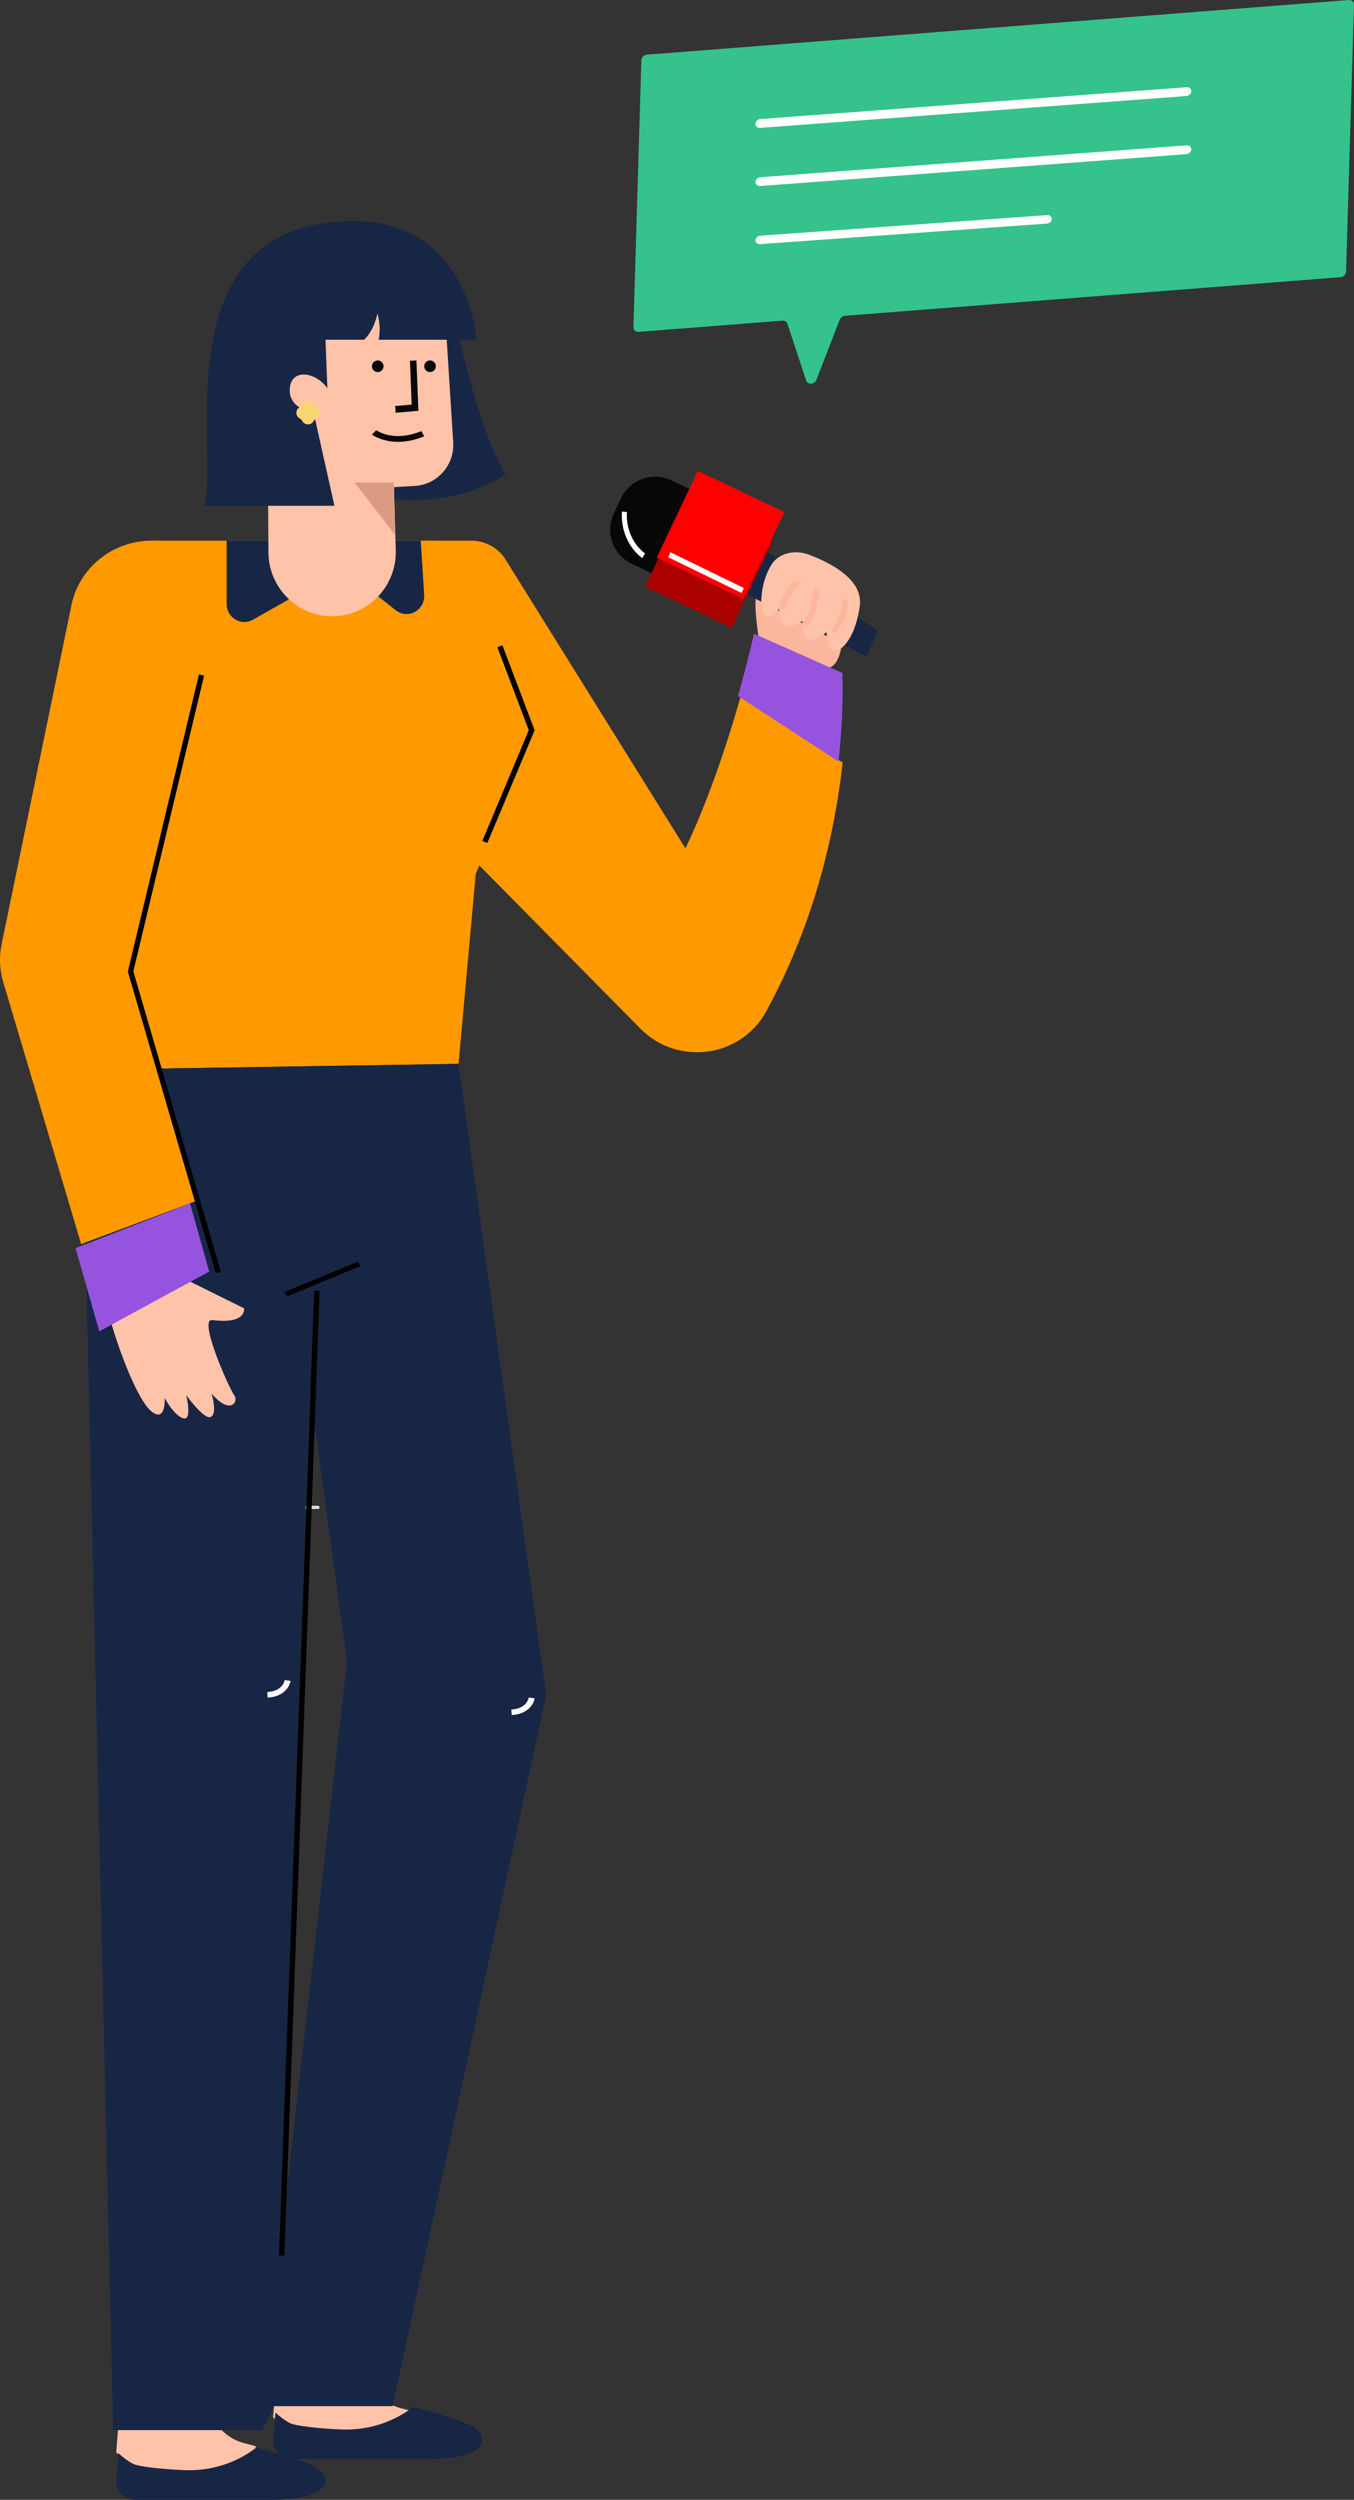 <?xml version="1.0" encoding="UTF-8" standalone="no"?>
<svg
   xmlns:dc="http://purl.org/dc/elements/1.1/"
   xmlns:cc="http://creativecommons.org/ns#"
   xmlns:rdf="http://www.w3.org/1999/02/22-rdf-syntax-ns#"
   xmlns:svg="http://www.w3.org/2000/svg"
   xmlns="http://www.w3.org/2000/svg"
   xmlns:sodipodi="http://sodipodi.sourceforge.net/DTD/sodipodi-0.dtd"
   xmlns:inkscape="http://www.inkscape.org/namespaces/inkscape"
   width="233"
   height="430"
   viewBox="0 0 233 430"
   version="1.1"
   id="svg271"
   sodipodi:docname="bgda.svg"
   inkscape:version="0.92.3 (2405546, 2018-03-11)">
  <rect x="0" y="0" width="233" height="430" fill="#333333" stroke="none"/>
  <sodipodi:namedview
     pagecolor="#ffffff"
     bordercolor="#666666"
     borderopacity="1"
     objecttolerance="10"
     gridtolerance="10"
     guidetolerance="10"
     inkscape:pageopacity="0"
     inkscape:pageshadow="2"
     inkscape:window-width="1920"
     inkscape:window-height="1001"
     id="namedview273"
     showgrid="false"
     fit-margin-top="0"
     fit-margin-left="0"
     fit-margin-right="0"
     fit-margin-bottom="0"
     inkscape:zoom="0.99267935"
     inkscape:cx="-81.032018"
     inkscape:cy="343.05874"
     inkscape:window-x="-9"
     inkscape:window-y="-9"
     inkscape:window-maximized="1"
     inkscape:current-layer="events" />
  <!-- Generator: Sketch 51.1 (57501) - http://www.bohemiancoding.com/sketch -->
  <title
     id="title2">notitle</title>
  <desc
     id="desc4">Created with Sketch.</desc>
  <defs
     id="defs8">
    <polygon
       id="path-1"
       points="0.013,8.952 0.013,0.994 34.715,0.994 34.715,8.952 " />
    <polygon
       id="path-3"
       points="0.048,227 0.048,0.192 53.941,0.192 53.941,227 " />
  </defs>
  <g
     id="Page-1"
     style="fill:none;fill-rule:evenodd;stroke:none;stroke-width:1"
     transform="translate(-255,-190)">
    <g
       id="events"
       transform="translate(0,-140)">
      <path
         style="fill:#dddddd"
         inkscape:connector-curvature="0"
         id="Fill-103"
         d="m 282.001,487.3 c 2.098,35.103 3.396,70.216 3.429,105.398 0,0.402 0.571,0.402 0.57,0 -0.033,-35.183 -1.332,-70.295 -3.43,-105.398 -0.023,-0.399 -0.593,-0.402 -0.569,0" />
      <path
         style="fill:#dddddd"
         inkscape:connector-curvature="0"
         id="Fill-107"
         d="m 286.003,466.303 c 0.797,6.796 1.549,13.597 2.349,20.395 0.047,0.401 0.693,0.406 0.646,0 -0.799,-6.797 -1.55,-13.599 -2.349,-20.395 -0.048,-0.401 -0.694,-0.406 -0.646,0" />
      <path
         style="fill:#dddddd"
         inkscape:connector-curvature="0"
         id="Fill-109"
         d="m 286.31,465.672 c 4.129,0.046 8.256,0.089 12.381,-0.106 0.411,-0.02 0.413,-0.585 0,-0.566 -4.125,0.195 -8.253,0.152 -12.381,0.107 -0.413,-0.005 -0.413,0.561 0,0.565" />
      <path
         style="fill:#dddddd"
         inkscape:connector-curvature="0"
         id="Fill-111"
         d="m 298.55,465.3 c -0.192,6.8 -0.358,13.6 -0.55,20.399 -0.012,0.402 0.438,0.4 0.45,0 0.192,-6.799 0.358,-13.599 0.55,-20.399 0.012,-0.4 -0.438,-0.399 -0.45,0" />
      <path
         style="fill:#dddddd"
         inkscape:connector-curvature="0"
         id="Fill-113"
         d="m 281.001,451.31 c 0.367,5.919 1.598,13.199 7.622,15.666 0.376,0.154 0.539,-0.47 0.168,-0.622 -5.731,-2.347 -6.817,-9.497 -7.162,-15.044 -0.025,-0.412 -0.654,-0.415 -0.628,0" />
      <path
         style="fill:#dddddd"
         inkscape:connector-curvature="0"
         id="Fill-115"
         d="m 282.016,450.389 c 1.827,5.853 7.4,9.595 9.334,15.392 0.128,0.385 0.763,0.22 0.633,-0.167 -1.935,-5.804 -7.509,-9.549 -9.334,-15.392 -0.122,-0.389 -0.755,-0.223 -0.633,0.167" />
      <path
         style="fill:#dddddd"
         inkscape:connector-curvature="0"
         id="Fill-117"
         d="m 291.737,465.773 c 1.656,-6.178 1.683,-12.358 0.084,-18.546 -0.102,-0.398 -0.828,-0.23 -0.724,0.168 1.574,6.101 1.546,12.121 -0.086,18.21 -0.105,0.397 0.62,0.565 0.727,0.168" />
      <path
         style="fill:#dddddd"
         inkscape:connector-curvature="0"
         id="Fill-119"
         d="m 291.058,447.465 c 3.831,5.44 6.823,11.511 4.413,18.148 -0.142,0.387 0.498,0.554 0.638,0.169 2.46,-6.774 -0.548,-13.054 -4.48,-18.638 -0.238,-0.336 -0.812,-0.019 -0.572,0.322" />
      <path
         style="fill:#dddddd"
         inkscape:connector-curvature="0"
         id="Fill-121"
         d="m 295.596,464.862 c 1.956,-2.839 4.39,-5.284 7.268,-7.286 0.324,-0.226 0.01,-0.748 -0.319,-0.519 -2.966,2.066 -5.477,4.576 -7.493,7.502 -0.223,0.325 0.322,0.625 0.544,0.304" />
      <path
         style="fill:#dddddd"
         inkscape:connector-curvature="0"
         id="Fill-123"
         d="m 302.389,457.283 c -0.361,2.922 -2.329,5.988 -5.187,7.121 -0.357,0.142 -0.201,0.718 0.162,0.573 3.143,-1.246 5.236,-4.475 5.634,-7.694 0.047,-0.378 -0.562,-0.375 -0.608,0" />
      <path
         style="fill:#dddddd"
         inkscape:connector-curvature="0"
         id="Fill-131"
         d="m 296.311,508.566 h 10.377 c 0.415,0 0.415,-0.566 0,-0.566 H 296.311 c -0.414,0 -0.415,0.566 0,0.566" />
      <path
         style="fill:#dddddd"
         inkscape:connector-curvature="0"
         id="Fill-133"
         d="m 298.308,557.566 h 14.383 c 0.411,0 0.412,-0.566 0,-0.566 H 298.308 c -0.41,0 -0.411,0.566 0,0.566" />
      <path
         style="fill:#dddddd"
         inkscape:connector-curvature="0"
         id="Fill-135"
         d="m 301.314,589.565 h 8.371 c 0.419,0 0.42,-0.565 0,-0.565 h -8.371 c -0.419,0 -0.419,0.565 0,0.565" />
      <path
         style="fill:#070707"
         inkscape:connector-curvature="0"
         id="Fill-208"
         d="M 372.191,431 379,416.65 l -8.473,-4.021 c -3.245,-1.54 -7.125,-0.158 -8.664,3.088 l -1.233,2.597 c -1.54,3.246 -0.158,7.125 3.088,8.665 z" />
      <path
         style="fill:#ffffff"
         inkscape:connector-curvature="0"
         id="Fill-210"
         d="m 365.518,426 c -2.364,-1.769 -3.705,-4.835 -3.497,-8 l 0.86,0.07 c -0.185,2.823 1.009,5.557 3.119,7.134 z" />
      <path
         style="fill:#fcb69d"
         inkscape:connector-curvature="0"
         id="Fill-212"
         d="m 399.894,436.036 c 0,0 0.947,8.77 -2.831,8.96 -3.777,0.19 -11.514,-5.244 -11.514,-5.244 0,0 -0.946,-6.238 -0.357,-7.268 0.591,-1.03 8.093,-0.258 8.262,0.858 0.169,1.117 -3.052,2.235 -3.052,2.235 z" />
      <path
         style="fill:#ff9900;fill-opacity:1"
         inkscape:connector-curvature="0"
         id="Fill-214"
         d="m 336.109,423 c 2.526,0 4.855,1.362 6.084,3.562 l 30.748,49.347 c 0,0 4.763,-9.293 9.539,-26.208 L 400,461.164 c -1.267,11.502 -4.632,27.293 -13.182,42.855 -4.366,7.946 -15.246,9.372 -21.622,2.915 L 334.397,475.745 320,423 Z" />
      <path
         style="fill:#ffc3a9"
         inkscape:connector-curvature="0"
         id="Fill-216"
         d="m 325.993,744.765 c -0.572,-0.165 -1.178,-0.318 -1.809,-0.471 -4.942,-1.194 -7.731,-6.485 -5.987,-11.294 h -15.346 c -0.19,2.79 -0.37,5.624 -0.523,8.551 L 302,745.823 c 0.748,0.714 1.663,1.487 2.551,1.954 1.973,1.036 17.422,2.135 19.944,0 1.223,-1.037 1.563,-2.085 1.498,-3.012" />
      <path
         style="fill:#182646"
         inkscape:connector-curvature="0"
         id="Fill-218"
         d="M 335.625,747.024 C 331.971,745.49 326.112,744 326.112,744 c -3.467,2.694 -7.86,4.067 -12.334,3.891 -4.089,-0.161 -7.945,-0.628 -8.861,-1.081 -0.877,-0.435 -1.782,-1.157 -2.521,-1.822 l -0.386,4.748 C 301.867,751.496 303.331,753 305.19,753 h 23.915 c 10.728,-0.08 10.174,-4.441 6.52,-5.976" />
      <path
         style="fill:#ffc3a9"
         inkscape:connector-curvature="0"
         id="Fill-220"
         d="m 298.993,750.765 c -0.572,-0.165 -1.178,-0.318 -1.809,-0.471 -4.943,-1.194 -7.731,-6.485 -5.987,-11.294 h -15.346 c -0.19,2.79 -0.37,5.623 -0.523,8.552 L 275,751.823 c 0.748,0.714 1.662,1.487 2.549,1.953 1.974,1.037 17.422,2.136 19.945,0 1.223,-1.036 1.563,-2.085 1.498,-3.011" />
      <path
         style="fill:#182646"
         inkscape:connector-curvature="0"
         id="Fill-222"
         d="M 308.625,754.024 C 304.971,752.49 299.112,751 299.112,751 c -3.467,2.694 -7.86,4.067 -12.334,3.891 -4.089,-0.161 -7.945,-0.628 -8.861,-1.083 -0.877,-0.434 -1.782,-1.156 -2.521,-1.821 l -0.386,4.748 C 274.867,758.496 276.331,760 278.19,760 h 23.915 c 10.728,-0.082 10.174,-4.441 6.52,-5.976" />
      <path
         style="fill:#ff9900;fill-opacity:1"
         inkscape:connector-curvature="0"
         id="Fill-224"
         d="m 281.425,423 h 48.788 c 2.89,0 5.475,1.811 6.48,4.541 L 347,455.511 l -10.138,24.847 -2.957,32.626 L 269.081,514 268.002,436.785 C 267.862,429.213 273.911,423 281.425,423" />
      <path
         style="fill:#182646"
         inkscape:connector-curvature="0"
         id="Fill-226"
         d="m 327.408,423 0.586,9.293 c 0.163,2.68 -2.816,4.313 -4.887,2.677 l -5.838,-4.611 c -1.959,-1.547 -4.62,-1.755 -6.784,-0.531 l -11.978,6.78 C 296.479,437.756 294,436.246 294,433.865 V 423" />
      <path
         style="fill:#182646"
         inkscape:connector-curvature="0"
         id="Fill-228"
         d="m 303.062,718.005 5.266,-148.849 6.386,46.682 z M 269,514.015 274.47,748 h 25.678 l 2.011,-4.115 h 20.42 L 349,621.518 333.922,513 Z" />
      <path
         style="fill:#ffc3a9"
         inkscape:connector-curvature="0"
         id="Fill-230"
         d="m 286.814,550 10.172,5.039 c 0,0 0.571,2.784 -5.459,2.022 -2.463,-0.311 2.862,11.673 3.753,12.895 0.89,1.223 -0.712,3.466 -3.864,-0.24 0,0 1.106,3.649 -0.248,4.042 -1.147,0.334 -4.124,-3.779 -4.124,-3.779 0,0 1.105,4.509 -0.532,3.978 -1.637,-0.532 -3.18,-3.49 -3.18,-3.49 0,0 0.274,4.236 -2.193,2.376 -2.484,-1.872 -6.386,-11.892 -8.14,-19.679" />
      <path
         style="fill:#ff9900;fill-opacity:1"
         inkscape:connector-curvature="0"
         id="Fill-232"
         d="M 267.211,434.509 C 268.37,427.861 274.235,423 281.098,423 h 1.914 L 290,445.852 277.672,496.75 289.294,536.38 268.967,544 255.555,498.922 c -0.629,-2.109 -0.725,-4.337 -0.28,-6.491 z" />
      <polygon
         style="fill:#9654de;fill-opacity:1"
         points="299,409.722 280.088,420 276,405.691 295.699,398 "
         id="Fill-234"
         transform="translate(-8,139)" />
      <polygon
         style="fill:#000000"
         points="353.996,316.597 348.585,302.319 349.461,302 355,316.615 346.865,336 346,335.652 "
         id="Fill-236"
         transform="translate(-8,139)" />
      <path
         style="fill:#9654de"
         inkscape:connector-curvature="0"
         id="Fill-238"
         d="m 399.952,445.753 c 0.094,2.669 0.127,8.118 -0.661,15.247 L 382,449.722 c 0.93,-3.282 1.857,-6.871 2.753,-10.722 z" />
      <polygon
         style="fill:#182646"
         points="414,299.491 393.739,285 390,292.407 412.129,304 "
         id="Fill-240"
         transform="translate(-8,139)" />
      <path
         style="fill:#ffc3a9"
         inkscape:connector-curvature="0"
         id="Fill-242"
         d="m 387.807,427.047 c 1.196,-1.859 3.899,-2.566 6.375,-1.643 3.73,1.389 9.425,4.286 8.766,8.868 -1.036,7.193 -4.518,8.498 -5.029,7.373 -0.511,-1.126 -0.715,-2.876 -0.715,-2.876 0,0 -2.027,1.543 -3.08,1.272 -1.053,-0.272 -1.049,-3.231 -1.049,-3.231 0,0 -1.651,1.155 -2.806,0.847 -1.155,-0.307 -1.236,-2.971 -1.236,-2.971 0,0 -0.892,1.865 -2.366,1.163 -1.069,-0.509 -0.965,-5.53 1.14,-8.802" />
      <polygon
         style="fill:#aa0000;fill-opacity:1"
         points="388.92,299 396,284.08 381.08,277 374,291.92 "
         id="Fill-244"
         transform="translate(-8,139)" />
      <polygon
         style="fill:#ff0000;fill-opacity:1"
         points="390.92,294 398,279.08 383.08,272 376,286.92 "
         id="Fill-246"
         transform="translate(-8,139)" />
      <polygon
         style="fill:#ffffff"
         points="390.62,293 378,286.858 378.38,286 391,292.141 "
         id="Fill-248"
         transform="translate(-8,139)" />
      <path
         style="fill:#fcb69d"
         inkscape:connector-curvature="0"
         id="Fill-250"
         d="M 390.033,435 389,434.831 c 0.336,-1.922 1.5,-3.607 2.546,-4.791 0.422,-0.038 0.911,-0.05 1.454,-0.033 -1.06,1.055 -2.602,2.897 -2.967,4.993" />
      <path
         style="fill:#fcb69d"
         inkscape:connector-curvature="0"
         id="Fill-252"
         d="M 393,437.297 393.778,438 c 1.526,-1.89 2.045,-4.496 2.222,-6.202 -0.315,-0.274 -0.638,-0.54 -0.965,-0.798 -0.09,1.459 -0.471,4.36 -2.035,6.297" />
      <path
         style="fill:#fcb69d"
         inkscape:connector-curvature="0"
         id="Fill-254"
         d="M 398,438.342 398.797,439 c 1.461,-1.688 2.004,-3.971 2.203,-5.574 -0.343,-0.168 -0.678,-0.309 -1.004,-0.426 -0.155,1.474 -0.618,3.749 -1.996,5.342" />
      <polygon
         style="fill:#000000"
         points="311.942,579 311,578.968 317.058,413 318,413.032 "
         id="Fill-256"
         transform="translate(-8,139)" />
      <path
         style="fill:#ffffff"
         inkscape:connector-curvature="0"
         id="Fill-258"
         d="M 343.053,625 343,624.053 c 2.654,-0.132 2.976,-1.974 2.99,-2.053 L 347,622.129 c -0.134,0.932 -1.132,2.732 -3.947,2.871" />
      <path
         style="fill:#ffffff"
         inkscape:connector-curvature="0"
         id="Fill-260"
         d="M 301.053,622 301,621.052 c 2.654,-0.13 2.976,-1.973 2.99,-2.052 L 305,619.129 c -0.134,0.932 -1.131,2.732 -3.947,2.871" />
      <polygon
         style="fill:#000000"
         points="312.388,414 312,413.214 324.612,408 325,408.786 "
         id="Fill-262"
         transform="translate(-8,139)" />
      <path
         style="fill:#000000"
         inkscape:connector-curvature="0"
         id="Fill-264"
         d="m 292.123,549 c -4.408,-15.204 -15.091,-51.773 -15.091,-51.773 L 277,497.112 l 0.028,-0.117 L 289.233,446 l 0.889,0.211 -12.177,50.878 c 0.656,2.251 10.792,36.952 15.056,51.659 z" />
      <path
         style="fill:#182646"
         inkscape:connector-curvature="0"
         id="Fill-266"
         d="m 333.75,386.59 c 0,0 3.375,17.007 8.25,24.943 0,0 -7.625,5.858 -20.375,4.157 L 315,383 Z" />
      <path
         style="fill:#ffc3a9"
         inkscape:connector-curvature="0"
         id="Fill-268"
         d="m 301.19,424.996 -0.189,-34.993 c -0.046,-8.606 6.69,-15.69 15.21,-15.993 8.011,-0.286 14.858,5.775 15.624,13.83 l 1.151,18.227 c 0.248,3.92 -2.714,7.293 -6.599,7.515 l -3.592,0.206 0.312,10.827 c 0.179,6.254 -4.808,11.415 -11.008,11.386 -6.01,-0.028 -10.876,-4.936 -10.91,-11.004" />
      <polygon
         style="fill:#070707"
         points="331,260.838 333.84,260.594 333.544,253.049 334.662,253 335,261.667 331.091,262 "
         id="Fill-270"
         transform="translate(-8,139)" />
      <path
         style="fill:#070707"
         inkscape:connector-curvature="0"
         id="Fill-272"
         d="m 324.186,405.977 c -3.19,0.214 -5.081,-1.148 -5.186,-1.226 L 319.746,404 c 0.119,0.086 3,2.12 7.757,0.157 L 328,405.048 c -1.418,0.586 -2.696,0.855 -3.814,0.93" />
      <path
         style="fill:#070707"
         inkscape:connector-curvature="0"
         id="Fill-274"
         d="m 319.996,392.977 0.026,0.02 c -0.002,-0.013 -0.013,-0.022 -0.026,-0.02 m 0.143,1.013 c -0.545,0.077 -1.053,-0.304 -1.129,-0.85 -0.078,-0.545 0.303,-1.053 0.849,-1.13 0.547,-0.078 1.054,0.304 1.131,0.85 0.078,0.545 -0.303,1.053 -0.851,1.13" />
      <path
         style="fill:#070707"
         inkscape:connector-curvature="0"
         id="Fill-276"
         d="m 328.997,392.977 0.026,0.02 c -0.002,-0.013 -0.012,-0.021 -0.026,-0.02 m 0.144,1.013 c -0.546,0.078 -1.053,-0.303 -1.131,-0.85 -0.077,-0.545 0.303,-1.052 0.849,-1.13 0.547,-0.078 1.053,0.304 1.131,0.849 0.077,0.547 -0.303,1.054 -0.849,1.131" />
      <polygon
         style="fill:#dd9a83"
         points="331,283 330.754,274 324,274 "
         id="Fill-278"
         transform="translate(-8,139)" />
      <path
         style="fill:#182646"
         inkscape:connector-curvature="0"
         id="Fill-280"
         d="M 320.161,388.437 H 337 c 0,0 -1.491,-23.787 -26.371,-20.035 C 282.977,372.571 293.074,410.625 290,417 h 22.55 l -3.587,-16.067 c 0,0 -4.356,-0.51 -4.099,-4.081 0.255,-3.57 4.516,-2.869 6.47,-0.064 l -0.321,-8.352 h 6.647 c 1.85,-1.802 2.278,-4.511 2.278,-4.511 0,0 0.706,2.021 0.223,4.511" />
      <path
         style="fill:#f9d671"
         inkscape:connector-curvature="0"
         id="Fill-282"
         d="m 308.978,399.579 c 0.103,0.187 0.256,0.341 0.443,0.444 0.773,0.422 0.773,1.532 0,1.954 -0.187,0.103 -0.34,0.257 -0.443,0.444 -0.423,0.773 -1.533,0.773 -1.955,0 -0.103,-0.187 -0.256,-0.341 -0.444,-0.444 -0.772,-0.422 -0.772,-1.532 0,-1.954 0.188,-0.103 0.341,-0.257 0.444,-0.444 0.422,-0.772 1.532,-0.772 1.955,0" />
      <path
         style="fill:#35c28c;fill-opacity:1"
         inkscape:connector-curvature="0"
         id="Fill-396"
         d="m 487.098,330.003 -120.776,9.399 c -0.512,0.04 -0.939,0.466 -0.955,0.953 l -1.366,45.916 c -0.015,0.488 0.39,0.849 0.902,0.81 l 24.733,-1.926 c 0.401,-0.031 0.748,0.184 0.863,0.534 l 3.233,9.774 c 0.255,0.775 1.441,0.691 1.757,-0.124 l 4.018,-10.363 c 0.141,-0.364 0.499,-0.627 0.894,-0.659 l 85.277,-6.637 c 0.513,-0.039 0.94,-0.466 0.955,-0.953 l 1.366,-45.916 c 0.015,-0.486 -0.389,-0.849 -0.902,-0.809" />
      <path
         style="fill:#ffffff"
         inkscape:connector-curvature="0"
         id="Fill-397"
         d="m 459.144,346.52 -73.334,5.478 c -0.461,0.035 -0.823,-0.277 -0.81,-0.696 0.013,-0.419 0.396,-0.786 0.856,-0.821 l 73.334,-5.478 c 0.461,-0.034 0.823,0.277 0.81,0.696 -0.012,0.419 -0.396,0.787 -0.856,0.821" />
      <path
         style="fill:#ffffff"
         inkscape:connector-curvature="0"
         id="Fill-398"
         d="m 459.144,356.52 -73.334,5.478 c -0.461,0.035 -0.823,-0.277 -0.81,-0.696 0.013,-0.419 0.396,-0.786 0.857,-0.821 l 73.334,-5.478 c 0.46,-0.034 0.822,0.277 0.808,0.696 -0.012,0.419 -0.395,0.787 -0.856,0.821" />
      <path
         style="fill:#ffffff"
         inkscape:connector-curvature="0"
         id="Fill-399"
         d="m 435.142,368.46 -49.332,3.538 c -0.46,0.032 -0.823,-0.267 -0.81,-0.669 0.013,-0.403 0.397,-0.756 0.858,-0.789 l 49.332,-3.537 c 0.46,-0.032 0.823,0.267 0.81,0.669 -0.012,0.403 -0.397,0.756 -0.858,0.789" />
    </g>
  </g>
</svg>
